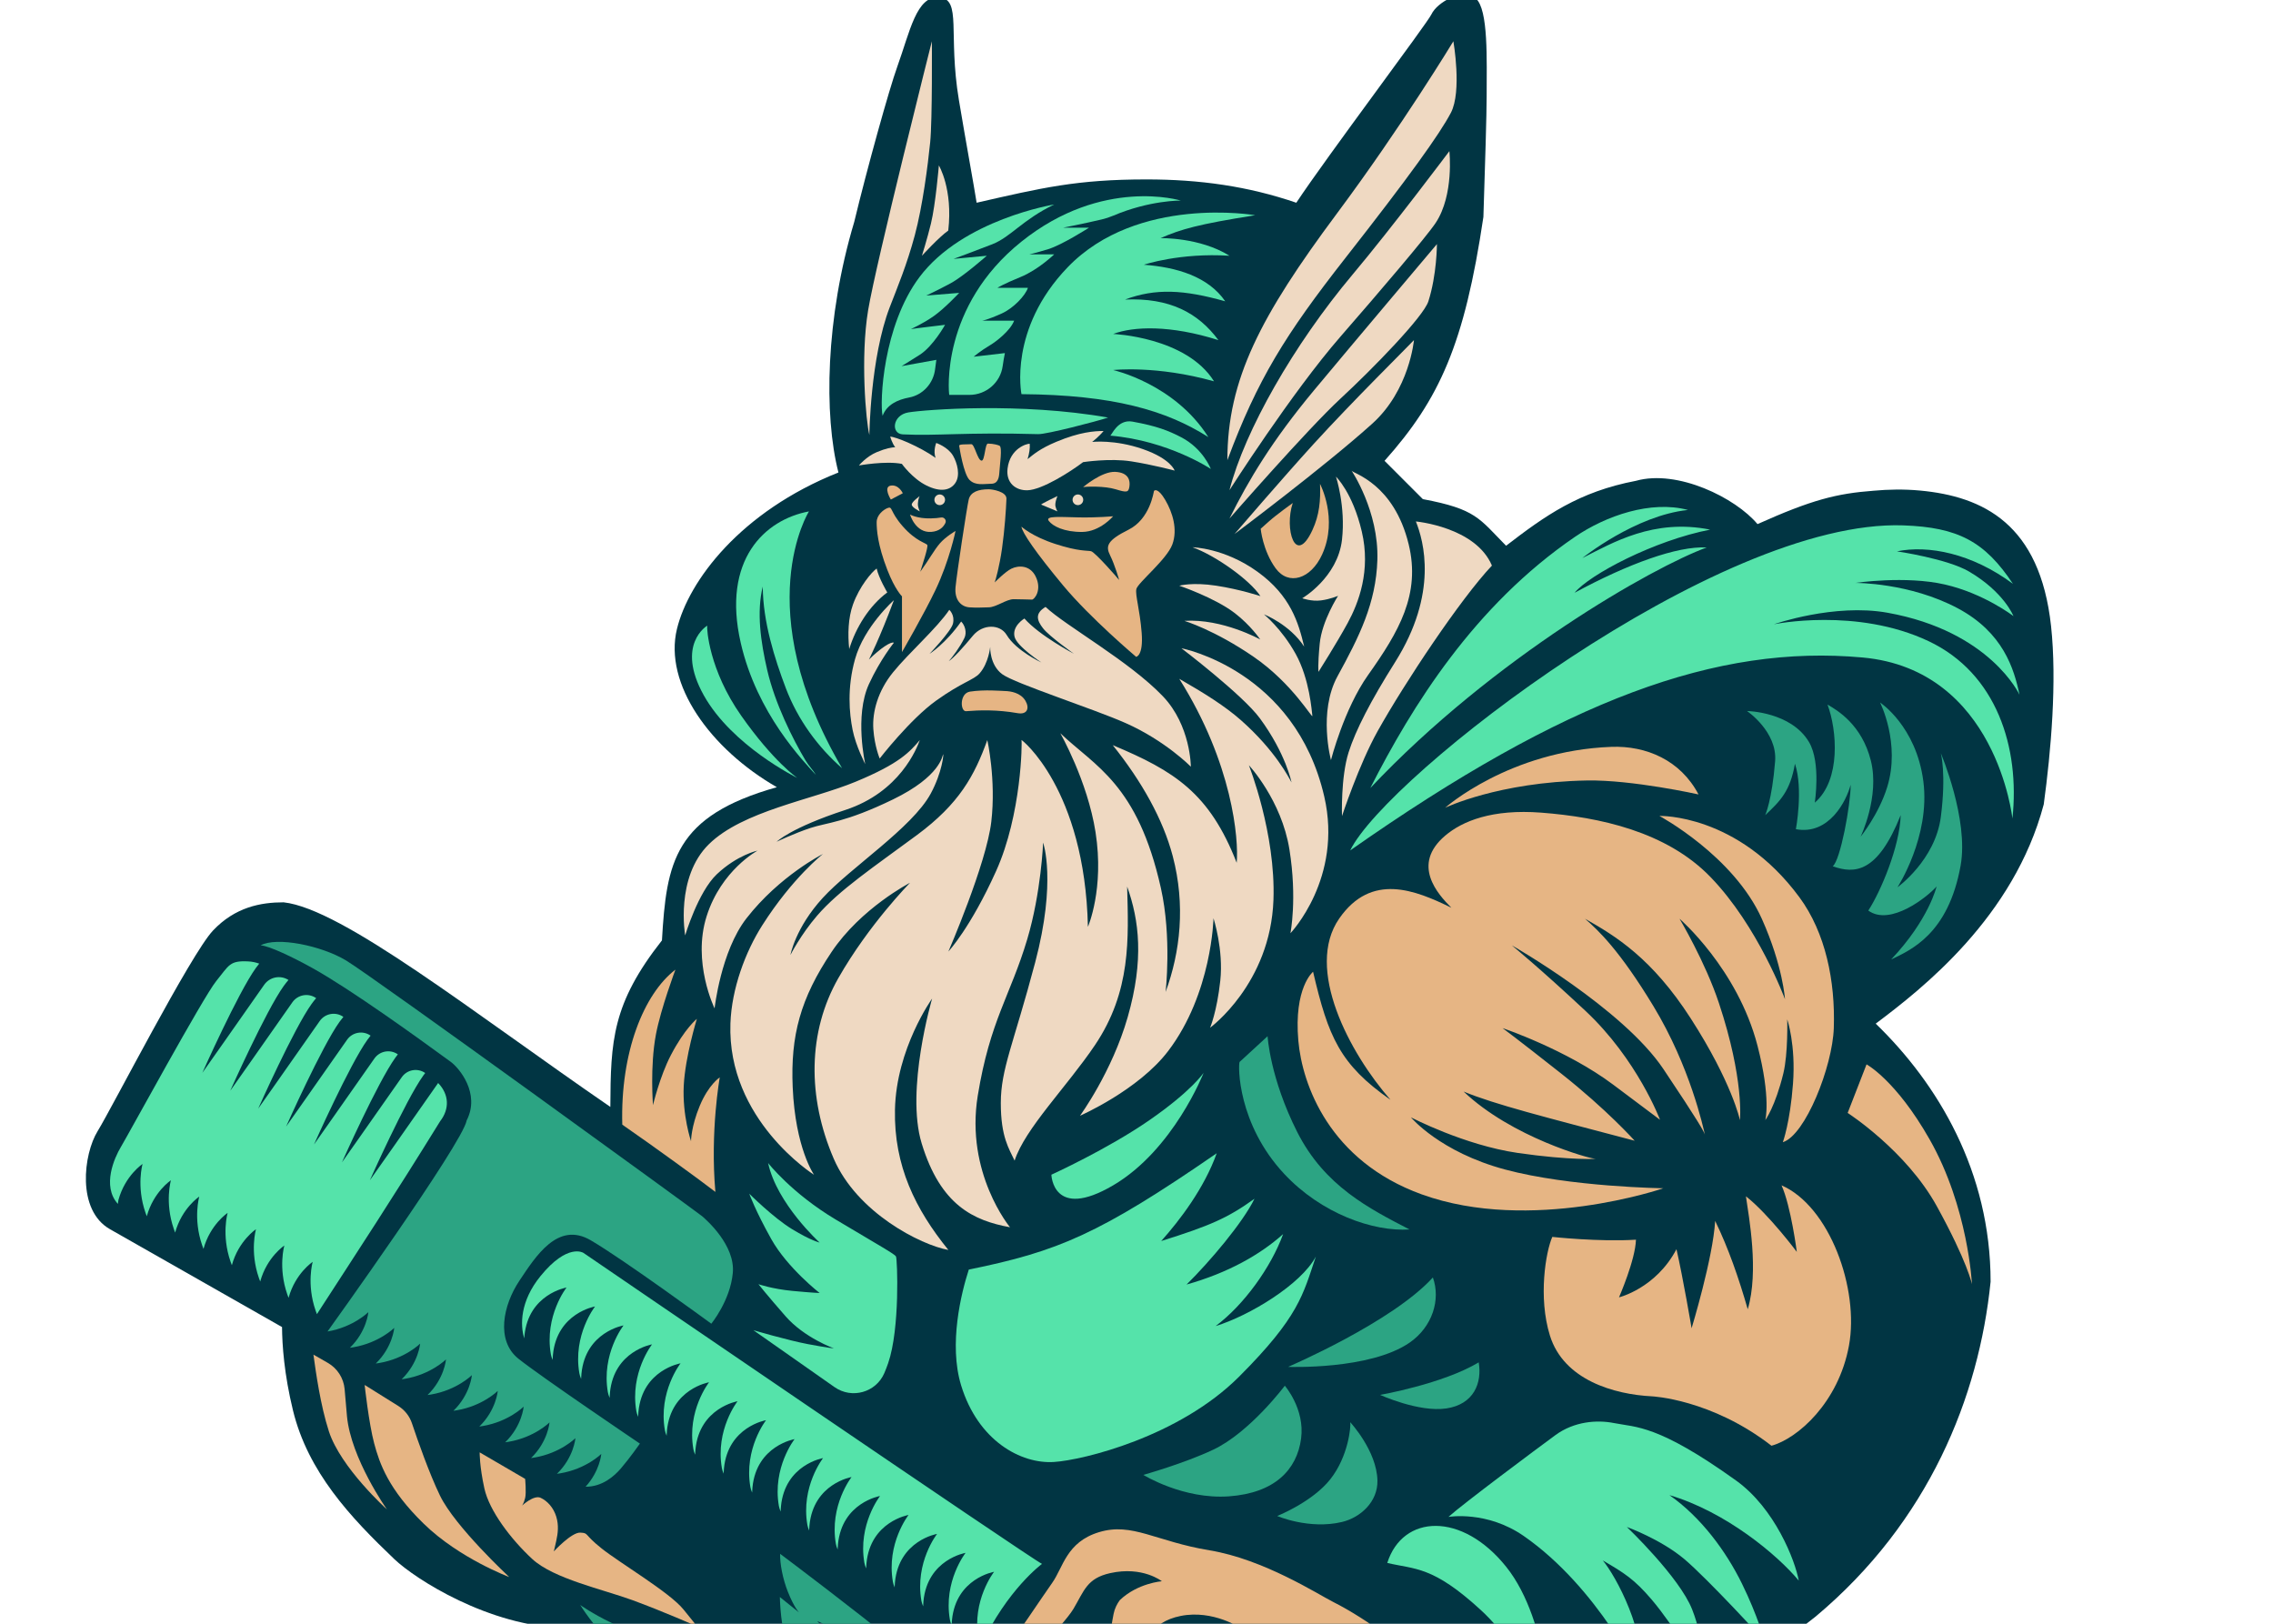 <svg width="420" height="300" viewBox="0 0 420 300" fill="none" xmlns="http://www.w3.org/2000/svg">
<path d="M378.989 115.664C380.099 125.891 378.985 138.763 377.639 148.613C372.126 169.438 355.205 182.667 346.591 189.128C358.094 200.26 367.819 216.509 367.819 236.814C365.665 258.041 356.435 281.115 335.515 298.651C314.542 315.161 299.493 325.759 275.831 337.415C276.446 346.337 270.601 352.61 265.371 355.567C258.295 359.566 248.758 360.181 240.451 354.028C214.301 360.181 147.541 348.798 143.849 327.263C143.51 325.283 142.672 315.741 142.619 308.188C130.928 320.802 113.392 314.649 104.47 300.805C90.318 300.497 76.701 291.723 72.853 288.053C64.766 280.343 56.912 271.978 54.135 260.578C52.504 253.879 52.138 248.49 52.113 245.184L20.328 227.11C14.131 223.603 15.417 213.226 18.048 208.973C20.678 204.721 35.272 176.231 39.365 171.915C43.456 167.6 48.158 166.712 52.4 166.712C63.253 167.87 87.6 187.211 112.777 204.51C112.838 192.269 113.115 185.439 122.314 173.745C123.151 159.279 124.563 150.794 143.542 145.441C131.236 138.365 122.621 126.367 125.083 116.215C127.229 107.36 136.761 94.536 154.925 87.296C152.218 76.742 152.52 58.783 157.837 41.022C160.209 31.183 164.293 16.473 165.802 12.305C168.13 5.875 169.33 -0.858 173.552 -0.488C177.776 -0.119 175.135 6.188 177.181 18.464C178.403 25.794 179.961 34.273 180.46 37.456C192.513 34.705 198.952 33.149 211.84 33.149C221.685 33.149 230.607 34.402 239.528 37.456C245.271 28.795 263.718 4.328 264.508 2.629C265.527 0.437 270.338 -2.329 272.697 -0.284C275.056 1.762 274.701 11.105 274.701 17.828C274.701 20.951 274.411 30.617 274.1 40.075C270.601 63.606 265.986 73.759 255.834 85.142L262.91 92.218C272.755 94.064 273.309 95.783 278.292 100.832C285.539 95.259 291.723 90.85 302.289 88.834C309.98 86.68 320.691 91.979 324.747 96.833C334.775 92.345 339.318 91.185 346.222 90.664C348.893 90.419 351.793 90.356 354.769 90.633C366.462 91.722 376.943 96.812 378.989 115.664Z" fill="#013543"/>
<path d="M60.566 251.797C59.649 251.273 58.764 250.765 57.915 250.277C58.366 253.538 59.205 259.619 60.767 264.446C62.948 271.184 71.494 278.875 71.494 278.875C71.494 278.875 64.841 269.481 64.112 261.643C63.917 259.557 63.792 257.938 63.678 256.648C63.497 254.619 62.333 252.81 60.566 251.797Z" fill="#E6B584"/>
<path d="M218.848 114.709C218.848 114.709 224.401 116.371 231.653 121.357C238.906 126.343 242.608 133.03 242.495 132.237C242.381 131.443 242.003 125.469 239.397 120.791C236.791 116.113 233.542 113.5 233.542 113.5C233.542 113.5 238.302 115.351 240.984 119.469C239.927 115.052 238.489 110.061 232.369 105.642C226.251 101.222 220.354 101.11 220.354 101.11C224.546 102.621 230.878 107.083 232.9 110.139C232.9 110.139 229.16 108.892 224.741 108.212C220.321 107.532 217.904 108.212 217.904 108.212C217.904 108.212 224.439 110.42 228.178 113.291C231.102 115.536 232.862 118.147 232.862 118.147C232.862 118.147 225.874 114.256 218.848 114.709Z" fill="#EFD9C2"/>
<path d="M169.969 136.729C168.099 138.908 166.27 141.053 158.118 144.425C149.965 147.796 137.265 149.819 130.994 155.967C124.723 162.115 126.604 172.825 126.604 172.825C126.604 172.825 128.984 164.797 132.457 161.521C136.255 157.938 139.983 157.157 139.983 157.157C139.983 157.157 133.294 160.727 130.576 169.255C127.858 177.783 132.039 186.311 132.039 186.311C132.039 186.311 133.202 175.749 137.921 169.683C144.068 161.782 152.064 157.777 152.064 157.777C152.064 157.777 146.452 162.163 140.863 170.937C137.719 175.872 135.192 182.663 134.966 189.088C134.339 206.937 150.417 217.052 150.417 217.052C150.417 217.052 146.964 212.179 146.473 200.893C146.056 191.316 147.901 184.472 153.65 175.893C159.09 167.776 168.155 163.099 168.155 163.099C168.155 163.099 160.541 170.815 154.897 180.731C149.253 190.647 149.158 202.708 154.047 214.06C158.353 224.059 170.139 230.026 175.238 230.94C169.175 223.468 165.16 215.417 165.369 205.039C165.595 193.75 172.235 184.494 172.235 184.494C172.235 184.494 167.279 201.345 170.309 211.265C173.803 222.705 179.896 225.51 186.627 226.747C186.627 226.747 178.337 216.758 180.667 202.445C182.933 188.522 186.694 183.984 189.811 173.537C192.385 164.911 192.746 155.68 192.746 155.68C192.746 155.68 195.264 162.755 191.273 177.828C187.282 192.901 184.927 197.485 184.927 203.797C184.927 210.11 186.457 212.232 187.477 214.436C189.391 208.516 197.169 200.736 202.314 193.108C209.042 183.132 208.524 173.387 208.271 163.798C210.5 170.051 211.409 177.33 208.373 187.923C205.46 198.083 199.559 206.144 199.559 206.144C199.559 206.144 210.352 201.428 215.864 194.17C223.948 183.526 224.226 169.652 224.226 169.652C224.226 169.652 226.108 175.447 225.481 181.198C224.853 186.95 223.599 189.881 223.599 189.881C223.599 189.881 234.744 181.761 235.305 166.28C235.752 153.96 230.766 141.381 230.766 141.381C230.766 141.381 236.796 147.822 238.259 156.945C239.722 166.068 238.441 172.428 238.441 172.428C238.441 172.428 248.176 162.244 244.692 147.157C239.292 123.779 218.3 119.771 218.3 119.771C218.3 119.771 229.621 128.385 232.806 132.726C237.618 139.284 238.642 144.553 238.642 144.553C238.235 143.831 235.702 138.706 229.279 133.044C226.351 130.463 222.615 128.119 217.904 125.416C227.763 141.058 228.908 155.072 228.512 159.408C223.495 146.542 217.047 142.456 205.608 137.672C210.999 144.399 214.899 151.374 216.692 158.161C219.081 167.21 218.087 175.924 215.377 183.27C215.377 183.27 216.552 173.217 214.504 164.066C210.198 144.822 202.324 141.576 195.919 135.468C195.919 135.468 200.943 144.253 202.431 153.755C204.077 164.257 201.023 171.239 201.023 171.239C200.452 145.682 188.604 136.464 188.744 136.729C188.883 136.993 188.79 150.437 184.051 160.949C179.313 171.46 175.241 175.8 175.241 175.8C175.241 175.8 182.265 159.611 183.171 151.81C184.077 144.009 182.434 136.729 182.434 136.729C180.054 143.316 177.262 148.497 169.388 154.315C161.514 160.132 155.067 164.443 150.987 169.173C147.951 172.695 146.058 176.43 146.058 176.43C146.058 176.43 146.951 171.437 152.037 165.884C157.124 160.331 168.552 152.939 171.966 146.646C174.12 142.676 174.405 139.176 174.265 139.374C174.126 139.572 173.847 143.407 164.998 147.704C156.149 152.001 152.766 151.978 149.77 152.97C146.773 153.961 143.508 155.519 143.508 155.519C143.508 155.519 146.078 152.957 156.181 149.652C166.285 146.346 169.411 138.249 169.969 136.729Z" fill="#EFD9C2"/>
<path d="M163.945 93.89C163.248 94.18 161.986 95.132 161.986 96.492C161.986 97.852 162.154 100.632 163.951 105.266C165.39 108.973 166.665 110.176 166.665 110.176V120.483C166.665 120.483 170.769 113.393 172.86 108.999C175.446 103.566 176.561 98.101 176.561 98.101C176.561 98.101 174.747 99.146 173.67 100.393C172.594 101.639 171.674 103.392 170.045 105.637C170.49 104.217 171.519 101.105 171.349 100.708C171.179 100.311 169.309 100.085 166.816 97.251C164.323 94.418 165.007 93.447 163.945 93.89Z" fill="#E6B584"/>
<path d="M182.681 90.396C180.811 90.396 179.337 90.879 178.997 92.295C178.657 93.712 176.789 106.034 176.562 108.471C176.336 110.907 177.639 112.097 179.112 112.21C180.585 112.324 181.697 112.21 182.661 112.21C184.058 112.21 185.946 110.706 187.307 110.706C188.744 110.706 189.954 110.781 190.695 110.781C191.108 110.781 192.622 109.021 191.349 106.475C190.329 104.435 188.251 104.397 186.874 105.071C185.739 105.627 183.794 107.608 183.794 107.608C183.964 107.187 184.686 104.64 185.154 101.328C185.641 97.879 185.893 94.123 185.968 92.153C186.018 90.845 183.419 90.396 182.681 90.396Z" fill="#E6B584"/>
<path d="M188.744 97.308C188.858 98.385 191.407 102.114 196.45 108.177C201.493 114.24 209.934 121.357 209.934 121.357C209.934 121.357 211.294 121.206 210.954 116.9C210.614 112.594 209.744 109.976 209.971 108.843C210.198 107.71 215.602 103.371 216.621 100.595C217.642 97.818 216.678 94.702 215.318 92.379C213.958 90.056 213.279 90.566 213.222 90.736C213.165 90.906 212.503 95.879 208.536 97.862C204.57 99.845 204.263 100.883 205.113 102.583C205.963 104.283 206.876 107.329 206.763 107.135C206.649 106.941 202.343 102.011 201.606 101.841C200.87 101.672 199.376 101.923 195.013 100.506C190.65 99.09 188.744 97.308 188.744 97.308Z" fill="#E6B584"/>
<path d="M177.236 82.36C177.258 82.538 178.035 87.62 179.168 88.696C180.301 89.773 181.793 89.39 183.18 89.376C184.432 89.363 184.607 88.186 184.664 87.223C184.749 85.777 185.225 82.7 184.705 82.36C184.534 82.248 183.604 81.966 182.553 81.957C181.986 81.951 181.989 85.143 181.376 85.108C180.621 85.064 180.078 82.027 179.471 82.07C178.605 82.13 177.195 82.017 177.236 82.36Z" fill="#E6B584"/>
<path d="M176.108 84.208C176.899 85.582 177.473 87.821 176.536 89.219C175.598 90.617 173.783 90.987 171.177 89.694C168.57 88.402 166.644 85.705 166.644 85.705C163.66 85.108 158.708 85.999 158.708 85.999C158.708 85.999 160.077 84.345 161.987 83.546C163.779 82.796 164.661 82.692 165.416 82.616C164.887 82.012 164.488 80.675 164.488 80.675C165.434 80.672 169.855 82.451 172.893 84.602C172.372 83.357 172.992 81.839 172.992 81.839C172.992 81.839 175.169 82.578 176.108 84.208Z" fill="#EFD9C2"/>
<path d="M190.269 81.986C189.725 81.957 186.631 82.835 186.174 86.568C185.846 89.246 187.705 90.637 189.838 90.582C192.53 90.513 197.771 87.177 200.133 85.385C200.133 85.385 205.063 84.616 209.029 85.24C212.995 85.863 217.047 86.945 217.047 86.945C217.047 86.945 216.381 84.786 211.168 82.973C205.956 81.16 201.811 81.652 201.811 81.652C201.811 81.652 203.059 80.675 203.916 79.632C202.266 79.632 199.547 79.798 195.202 81.619C192.149 82.898 191.009 83.923 189.872 84.831C190.198 83.768 190.346 82.748 190.269 81.986Z" fill="#EFD9C2"/>
<path d="M200.133 89.999C200.813 89.885 204.099 89.772 206.139 90.395C208.179 91.019 208.519 91.011 208.688 89.91C208.859 88.809 208.575 87.309 206.082 87.181C203.589 87.053 200.133 89.999 200.133 89.999Z" fill="#E6B584"/>
<path d="M164.606 92.295L166.816 91.132C166.816 91.132 166.08 89.489 164.606 89.716C163.133 89.942 164.606 92.295 164.606 92.295Z" fill="#E6B584"/>
<path d="M168.155 95.067C168.155 95.067 169.479 95.835 171.972 95.778C172.808 95.76 173.427 95.693 173.881 95.613C174.466 95.509 174.943 96.1 174.683 96.633C174.321 97.374 173.584 98.156 172.085 98.272C169.139 98.498 168.155 95.067 168.155 95.067Z" fill="#E6B584"/>
<path d="M193.786 96.232C194.521 97.22 196.635 98.308 199.961 98.281C203.265 98.254 205.685 95.382 205.685 95.382C205.685 95.382 202.87 95.652 199.47 95.596C196.07 95.539 193.052 95.244 193.786 96.232Z" fill="#E6B584"/>
<path d="M175.408 112.672C173.141 116.051 167.966 120.579 165.003 124.231C162.224 127.654 161.149 131.546 161.376 134.733C161.603 137.92 162.547 140.138 162.547 140.138C162.547 140.138 168.155 132.901 172.971 129.452C177.787 126.004 179.932 125.635 181.012 124.406C182.689 122.497 182.964 119.529 182.964 119.529C182.964 119.529 182.84 122.861 185.22 124.585C187.6 126.31 201.971 130.927 207.971 133.585C215.335 136.846 220.042 141.652 220.042 141.652C220.042 141.652 220.042 134.059 214.876 128.643C208.687 122.155 196.825 115.58 193.199 112.132C191.216 113.308 191.556 114.588 192.746 116.103C193.936 117.618 198.435 120.785 198.435 120.785C198.435 120.785 192.094 117.461 189.29 114.274C189.29 114.274 186.96 115.646 187.473 117.671C187.924 119.449 192.434 122.399 192.434 122.399C192.434 122.399 187.776 120.26 186.003 117.305C184.793 115.287 181.593 115.241 179.761 117.461C177.928 119.683 176.182 121.6 175.315 122.151C175.946 121.456 177.362 119.594 178.203 117.871C178.689 116.875 178.316 115.528 177.599 114.832C174.728 118.924 171.753 120.805 171.753 120.805C171.753 120.805 175.748 116.643 176.088 115.215C176.472 113.599 175.408 112.672 175.408 112.672Z" fill="#EFD9C2"/>
<path d="M185.748 127.675C184.877 127.65 181.934 127.375 179.246 127.78C177.253 128.081 177.429 131.487 178.509 131.399C180.977 131.197 184.236 131.095 188.037 131.763C189.838 132.08 190.271 130.818 189.475 129.47C188.582 127.958 186.694 127.703 185.748 127.675Z" fill="#E6B584"/>
<path d="M268.552 7.622C268.552 7.622 259.103 23.236 247.035 39.444C232.879 58.458 226.791 70.121 226.791 85.027C232.35 70.121 237.468 61.862 248.611 47.65C260.371 32.651 266.005 24.799 268.088 20.841C270.171 16.883 268.552 7.622 268.552 7.622Z" fill="#EFD9C2"/>
<path d="M267.812 27.924C267.812 27.924 257.289 41.962 249.911 50.746C239.066 63.658 229.997 79.578 227.179 90.565C227.179 90.565 238.693 72.518 247.678 62.204C254.984 53.819 263.585 43.734 265.286 41.171C268.713 36.004 267.812 27.924 267.812 27.924Z" fill="#EFD9C2"/>
<path d="M265.512 45.099C265.512 45.099 249.366 64.215 242.772 72.145C235.021 81.468 230.702 88.703 227.179 95.807C227.179 95.807 241.597 79.288 247.678 73.662C253.759 68.038 263.028 58.493 263.928 55.687C265.512 50.747 265.512 45.099 265.512 45.099Z" fill="#EFD9C2"/>
<path d="M261.267 62.841C260 64.194 249.948 74.11 242.696 82.067C237.124 88.179 228.115 98.663 228.115 98.663C228.115 98.663 244.742 86.224 253.575 78.265C260.45 72.07 261.267 62.841 261.267 62.841Z" fill="#EFD9C2"/>
<path d="M160.639 80.373C160.014 77.873 158.954 66.055 160.412 57.305C161.871 48.555 172.188 7.622 172.188 7.622C172.188 7.622 172.293 22.138 171.876 26.304C171.459 30.471 170.483 38.089 169.025 43.505C167.566 48.922 165.891 52.902 164.416 56.726C160.8 66.105 160.639 80.373 160.639 80.373Z" fill="#EFD9C2"/>
<path d="M173.481 30.565C173.481 30.565 172.875 37.781 172.016 41.314C171.354 44.04 170.35 47.252 170.35 47.252C170.35 47.252 173.506 43.794 175.219 42.599C176.101 34.906 173.481 30.565 173.481 30.565Z" fill="#EFD9C2"/>
<path d="M209.254 77.897C206.48 77.395 205.387 80.507 205.137 80.486C215.865 81.393 223.732 86.643 223.732 86.643C223.732 86.643 222.326 82.913 218.293 80.805C215.914 79.561 213.712 78.704 209.254 77.897Z" fill="#55E3AA"/>
<path d="M204.751 77.148C188.599 74.3 170.975 75.685 167.865 76.193C164.879 76.681 164.587 80.143 166.816 80.254C173.128 80.567 178.317 79.833 191.848 80.211C193.388 80.254 202.676 77.844 204.751 77.148Z" fill="#55E3AA"/>
<path d="M249.747 86.97C250.127 87.511 257.568 89.401 260.287 100.544C262.545 109.796 258.474 116.705 252.788 124.723C248.329 131.01 245.933 140.433 245.933 140.433C245.933 140.433 243.526 131.534 247.153 124.927C251.181 117.587 254.257 111.421 254.508 103.452C254.791 94.444 249.747 86.97 249.747 86.97Z" fill="#EFD9C2"/>
<path d="M246.858 88.067C246.858 88.067 248.671 93.537 247.971 99.713C247.177 106.709 240.626 110.535 240.626 110.535C240.626 110.535 242.325 111.158 244.082 110.932C245.838 110.705 247.245 110.082 247.245 110.082C247.245 110.082 244.252 114.728 243.855 118.921C243.458 123.114 243.628 124.133 243.628 124.133C243.628 124.133 246.972 118.864 249.011 115.125C251.051 111.385 253.328 105.421 251.628 98.199C249.929 90.976 246.858 88.067 246.858 88.067Z" fill="#EFD9C2"/>
<path d="M261.624 96.344C263.06 99.936 265.807 109.61 257.782 122.339C253.26 129.513 250.478 134.94 249.191 138.998C247.721 143.63 247.97 150.783 247.97 150.783C247.97 150.783 251.105 141.258 254.555 135.088C259.56 126.135 269.871 110.638 275.676 104.496C272.653 97.345 261.624 96.344 261.624 96.344Z" fill="#EFD9C2"/>
<path d="M313.849 146.779C310.515 140.433 304.166 137.745 297.726 137.988C278.878 138.699 267.027 149.245 267.027 149.245C267.027 149.245 276.842 144.498 293.222 144.202C301.601 144.051 313.849 146.779 313.849 146.779Z" fill="#E6B584"/>
<path d="M161.986 105.039C161.074 105.681 158.809 108.346 157.616 111.668C156.714 114.18 156.633 117.202 156.916 119.922C158.144 115.918 160.637 111.914 163.951 109.458C163.951 109.458 162.375 106.814 161.986 105.039Z" fill="#EFD9C2"/>
<path d="M165.171 110.894C165.171 110.894 159.694 115.729 157.994 121.773C156.493 127.109 156.937 131.821 157.541 134.843C158.145 137.864 159.883 141.189 159.883 141.189C159.883 141.189 157.843 132.301 160.566 126.382C162.648 121.856 165.171 118.751 165.171 118.751C164.676 118.463 162.678 119.771 160.557 121.86C160.557 121.86 162.527 117.995 165.171 110.894Z" fill="#EFD9C2"/>
<path d="M243.911 89.401C244.025 92.46 243.815 95.123 242.497 97.956C239.339 104.748 237.282 97.673 238.874 92.933C238.874 92.933 235.894 95.06 234.421 96.376L232.948 97.692C232.948 97.692 233.315 101.696 235.695 104.982C238.075 108.268 242.226 107.018 244.312 102.419C247.311 95.806 243.911 89.401 243.911 89.401Z" fill="#E6B584"/>
<path d="M229.044 196.209C228.767 196.866 228.66 207.64 237.293 216.885C244.17 224.249 253.775 227.602 260.44 227.152C252.964 223.279 244.74 219.121 239.698 209.148C234.655 199.176 234.222 191.449 234.222 191.449L229.044 196.209Z" fill="#2CA483"/>
<path d="M249.493 262.767C249.643 263.522 249.157 269.065 245.819 273.296C242.481 277.526 236 280.094 236 280.094C236 280.094 241.906 282.636 247.95 281.204C251.373 280.394 254.598 277.477 254.52 273.557C254.411 268.047 249.493 262.767 249.493 262.767Z" fill="#2CA483"/>
<path d="M255.013 257.719C255.013 257.719 262.173 260.979 267.253 260.221C272.333 259.464 273.875 255.52 273.235 251.708C266.587 255.696 255.013 257.719 255.013 257.719Z" fill="#2CA483"/>
<path d="M237.405 256.022C237.405 256.022 230.975 264.621 224.194 267.834C218.82 270.38 211.265 272.498 211.265 272.498C211.265 272.498 218.612 277.065 227.074 276.462C235.535 275.859 239.654 271.55 240.416 265.768C241.137 260.304 237.405 256.022 237.405 256.022Z" fill="#2CA483"/>
<path d="M238.017 252.541C238.017 252.541 253.183 253.131 260.504 248.034C264.682 245.124 266.236 240.108 264.762 236.025C257.256 244.293 238.017 252.541 238.017 252.541Z" fill="#2CA483"/>
<path d="M307.353 219.542C307.353 219.542 290.161 219.316 278.092 216.074C266.024 212.832 260.71 206.437 260.71 206.437C260.71 206.437 270.527 211.571 280.434 213.012C290.341 214.453 295.445 214.093 294.784 214.093C293.749 214.093 279.364 210.142 270.448 201.677C276.271 204.074 285.189 206.312 302.05 210.76C302.05 210.76 296.9 204.996 288.45 198.331C280 191.666 277.642 189.955 277.642 189.955C277.642 189.955 289.441 193.92 298.087 200.404L306.733 206.888C306.733 206.888 302.562 195.743 292.925 186.736C284.452 178.818 279.353 174.663 279.353 174.663C279.353 174.663 299.878 186.344 307.363 197.521C313.863 207.225 314.874 209.086 315.031 209.648C314.724 208.344 312.321 197.122 305.51 185.885C299.282 175.608 295.327 171.861 292.863 169.741C298.537 172.933 305.255 177.044 312.407 188.154C320.061 200.042 321.504 206.957 321.504 206.957C321.504 206.957 322.312 199.459 317.631 185.362C315.059 177.616 310.335 169.741 310.335 169.741C310.335 169.741 321.054 178.968 324.746 193.198C327.284 202.977 326.187 206.957 326.187 206.957C326.187 206.957 328.024 204.463 329.52 198.331C330.42 194.638 330.24 188.334 330.24 188.334C330.24 188.334 331.846 193.008 331.306 200.213C330.765 207.418 329.429 211.03 329.429 211.03C333.573 209.769 338.605 197.069 338.845 189.954C339.137 181.288 337.33 172.332 332.485 165.769C321.059 150.288 306.623 150.752 306.623 150.752C306.623 150.752 320.342 158.114 325.561 169.785C329.448 178.479 329.824 184.611 329.824 184.611C329.824 184.611 324.877 171.161 316.074 162.051C307.93 153.623 295.533 150.971 284.782 150.143C275.724 149.446 270.214 151.692 267.026 154.404C260.731 159.756 265.669 165.204 268.182 167.712C261.54 164.46 253.404 161.134 247.457 169.709C241.042 178.956 249.362 194.549 256.927 203.195C247.561 196.651 245.446 191.577 242.627 179.539C242.627 179.539 239.037 182.455 239.905 192.297C240.619 200.39 245.628 214.489 262.692 220.667C282.839 227.963 307.353 219.542 307.353 219.542Z" fill="#E6B584"/>
<path d="M243.14 232.159C240.418 237.305 230.831 243.11 224.617 245.002C229.818 241.139 234.861 234.146 237.093 228.009C232.884 231.782 226.936 235.168 219.25 237.329C223.537 233.114 229.664 225.871 231.799 221.478C226.816 225.068 223.526 226.476 214.567 229.292C218.016 225.437 222.53 219.503 224.822 213.072C203.039 228.083 195.473 231.206 179.013 234.566C177.6 238.921 175.276 248.348 177.589 255.943C180.711 266.193 188.638 270.507 194.753 270.113C200.129 269.766 217.841 265.465 228.947 254.359C240.052 243.254 240.756 239.198 243.14 232.159Z" fill="#55E3AA"/>
<path d="M205.688 61.703C209.453 60.292 216.22 60.014 225.136 62.841C221.353 57.74 216.073 54.985 207.877 55.345C213.518 53.237 218.741 53.507 226.397 55.669C223.245 51.075 217.391 49.364 211.356 48.914C211.356 48.914 217.994 46.664 227.181 47.252C221.687 43.819 214.436 43.997 214.436 43.997C218.256 42.341 221.353 41.439 231.931 39.766C231.931 39.766 210.189 36 197.303 49.358C186.279 60.786 188.747 72.823 188.747 72.823C205.688 72.958 215.459 75.799 223.27 80.752C217.032 70.89 205.688 68.368 205.688 68.368C205.688 68.368 213.698 67.467 224.325 70.453C219.192 62.244 205.688 61.703 205.688 61.703Z" fill="#55E3AA"/>
<path d="M192.378 93.226C192.378 93.091 195.396 91.65 195.396 91.65C195.396 91.65 194.855 92.911 195.035 93.586C195.216 94.261 195.407 94.487 195.407 94.487L192.378 93.226Z" fill="#EFD9C2"/>
<path d="M168.472 93.226C168.472 92.686 169.962 91.65 169.962 91.65C169.768 91.83 169.497 92.911 169.652 93.586C169.807 94.261 169.971 94.487 169.971 94.487C169.971 94.487 168.472 93.766 168.472 93.226Z" fill="#EFD9C2"/>
<path d="M356.357 118.458C343.036 112.167 327.778 115.34 327.778 115.34C327.778 115.34 338.911 111.431 348.785 113.211C367.775 116.633 373.155 128.354 373.155 128.354C372.152 123.527 370.123 116.857 361.774 112.397C352.851 107.63 342.837 107.698 342.837 107.698C342.837 107.698 352.098 106.323 359.37 107.991C366.64 109.659 372.046 113.836 372.046 113.836C372.046 113.836 370.322 109.408 363.842 105.6C359.802 103.226 350.513 101.867 350.513 101.867C356.306 100.671 364.358 102.235 371.945 107.865C366.744 100.027 361.785 97.424 351.701 97.067C317.356 95.85 256.185 143.356 249.483 157.124C289.33 129.173 317.254 119.023 344.186 121.48C368.918 123.737 371.851 151.241 371.851 151.241C373.264 138.105 368.927 124.393 356.357 118.458Z" fill="#55E3AA"/>
<path d="M315.351 101.153C309.943 100.845 300.763 104.203 290.945 109.519C293.735 106.149 305.64 99.869 315.996 97.853C305.565 95.763 298.01 100.259 292.375 103.11C292.375 103.11 302.197 95.216 311.898 94.221C305.066 92.392 296.729 95.286 291.025 99.182C272.405 111.898 260.899 130.462 253.197 145.604C275.988 121.438 305.496 104.745 315.351 101.153Z" fill="#55E3AA"/>
<path d="M174.625 92.341C174.625 92.885 174.184 93.326 173.64 93.326C173.096 93.326 172.656 92.885 172.656 92.341C172.656 91.797 173.096 91.356 173.64 91.356C174.184 91.356 174.625 91.797 174.625 92.341Z" fill="#EFD9C2"/>
<path d="M200.155 92.341C200.155 92.885 199.714 93.326 199.17 93.326C198.626 93.326 198.186 92.885 198.186 92.341C198.186 91.797 198.626 91.356 199.17 91.356C199.714 91.356 200.155 91.797 200.155 92.341Z" fill="#EFD9C2"/>
<path d="M358.622 139.164C358.622 139.164 359.649 142.924 358.625 150.918C357.6 158.911 350.613 163.931 350.613 163.931C350.613 163.931 356.711 154.584 355.394 144.37C354.077 134.156 347.393 129.793 347.393 129.793C347.393 129.793 351.215 137.337 348.711 145.428C347.148 150.477 343.791 154.605 343.791 154.605C343.791 154.605 347.362 147.204 345.695 140.543C344.027 133.881 339.487 131.22 337.685 130.181C339.43 134.84 340.215 144.105 335.329 148.296C335.329 148.296 336.497 140.919 334.282 137.134C330.982 131.493 322.806 131.365 322.806 131.365C322.806 131.365 328.438 135.178 328.002 140.649C327.425 147.879 326.172 150.609 326.172 150.609C328.961 147.987 330.793 146.17 331.665 141.105C333.236 145.781 331.84 153.199 331.84 153.199C337.946 154.34 341.172 148.008 341.959 144.987C341.975 148.638 340.055 159.025 338.645 160.05C342.685 161.487 346.932 161.337 351.207 150.598C351.033 156.422 347.498 164.743 345.221 168.234C349.288 171.193 356.184 165.684 357.837 163.782C357.837 163.782 356.441 169.87 349.442 177.272C353.034 175.54 360.018 172.605 362.282 159.899C363.806 151.348 358.622 139.164 358.622 139.164Z" fill="#2CA483"/>
<path d="M256.337 288.768C261.52 289.987 264.733 289.3 273.649 297.493C282.535 305.658 286.678 319.048 286.678 319.048C286.678 319.048 286.519 299.762 278.332 289.507C270.145 279.252 259.178 279.78 256.337 288.768Z" fill="#55E3AA"/>
<path d="M141.929 214.878C141.929 214.878 146.264 220.453 154.423 225.321C162.583 230.188 165.302 231.692 165.557 232.135C165.812 232.577 166.323 245.466 164.113 251.853C163.883 252.517 163.646 253.127 163.406 253.687C161.866 257.277 157.4 258.525 154.203 256.281L139.209 245.763C139.209 245.763 145.499 247.621 149.239 248.329C152.979 249.037 154.083 249.125 154.083 249.125C154.083 249.125 148.644 247.178 145.159 243.196C141.674 239.214 140.144 237.267 140.144 237.267C140.144 237.267 142.694 238.152 146.434 238.506C150.174 238.86 151.448 238.895 151.448 238.895C151.448 238.895 145.499 234.258 142.524 228.949C139.549 223.639 138.445 220.542 138.445 220.542C138.445 220.542 142.864 224.966 146.349 227.09C149.834 229.214 151.448 229.573 151.448 229.573C151.448 229.573 143.544 222.4 141.929 214.878Z" fill="#55E3AA"/>
<path d="M124.803 179.148C118.948 183.651 114.615 194.418 114.985 207.788C120.84 211.841 129.396 218.056 132.188 220.217C131.197 208.959 132.999 199.052 132.999 199.052C132.999 199.052 130.943 200.383 129.314 204.276C127.685 208.169 127.685 210.85 127.685 210.85C127.685 210.85 126.063 206.087 126.341 200.583C126.611 195.229 128.766 188.244 128.766 188.244C128.766 188.244 126.554 189.985 123.981 194.909C121.909 198.872 120.66 204.186 120.66 204.186C120.66 204.186 120.081 197.061 121.2 191.126C122.101 186.353 124.803 179.148 124.803 179.148Z" fill="#E6B584"/>
<path d="M286.832 228.528C285.631 231.229 284.186 239.677 286.392 246.761C288.953 254.99 298.268 257.631 305.231 257.984C305.231 257.984 316.159 258.464 327.328 267.111C332.176 265.788 339.714 259.126 341.647 248.623C343.58 238.12 338.075 222.875 329.188 219.003C330.93 222.875 332.011 231.298 332.011 231.298C332.011 231.298 326.787 224.3 322.608 221.026C323.157 224.851 325.038 234.903 322.944 241.893C321.263 236.068 319.398 230.679 316.923 225.572C316.519 232.466 312.569 245.406 312.569 245.406C312.569 245.406 310.996 236.128 309.775 230.8C305.952 238.05 299.155 239.695 299.155 239.695C299.155 239.695 302.17 232.826 302.29 229.043C295.495 229.476 286.832 228.528 286.832 228.528Z" fill="#E6B584"/>
<path d="M341.407 205.627C341.407 205.627 352.215 212.564 357.889 222.875C363.563 233.187 364.374 237.267 364.374 237.267C364.374 237.267 363.712 223.105 356.538 210.49C350.324 199.562 344.896 196.651 344.896 196.651L341.407 205.627Z" fill="#E6B584"/>
<path d="M267.644 280.26C270.441 277.75 283.903 267.721 287.394 265.158C290.884 262.594 295.117 262.306 298.205 262.919C302.347 263.741 306.306 263.161 320.782 273.536C327.988 278.699 331.71 288.366 332.371 292.029C328.398 287.247 318.861 279.299 308.474 276.237C314.349 280.345 318.96 286.653 321.877 292.595C324.794 298.538 326.043 303.145 326.043 303.145C326.043 303.145 315.593 291.745 311.236 288.066C306.878 284.387 300.608 282.122 300.608 282.122C300.608 282.122 310.316 291.362 312.677 297.373C315.037 303.383 315.147 310.042 315.147 310.042C315.147 310.042 309.374 300.435 305.171 295.511C301.978 291.771 300.128 290.622 296.165 288.306C298.567 291.188 304.331 301.696 303.274 310.229C303.274 310.229 295.384 293.41 281.575 283.803C274.727 279.04 267.644 280.26 267.644 280.26Z" fill="#55E3AA"/>
<path d="M96.906 246.794C97.657 239.07 104.683 237.88 104.683 237.88C104.683 237.88 100.558 243.146 101.787 250.221C101.836 250.505 101.949 250.86 102.108 251.263C102.119 250.953 102.14 250.631 102.172 250.296C102.923 242.572 109.95 241.382 109.95 241.382C109.95 241.382 105.825 246.647 107.053 253.723C107.102 254.006 107.216 254.362 107.374 254.765C107.385 254.454 107.406 254.132 107.439 253.797C108.19 246.073 115.216 244.883 115.216 244.883C115.216 244.883 111.091 250.149 112.32 257.224C112.369 257.508 112.483 257.863 112.641 258.266C112.652 257.956 112.673 257.634 112.705 257.299C113.456 249.575 120.483 248.385 120.483 248.385C120.483 248.385 116.358 253.651 117.586 260.726C117.635 261.01 117.749 261.365 117.907 261.768C117.919 261.458 117.939 261.136 117.972 260.801C118.723 253.077 125.749 251.887 125.749 251.887C125.749 251.887 121.625 257.153 122.853 264.228C122.902 264.511 123.016 264.867 123.174 265.27C123.185 264.96 123.206 264.637 123.238 264.303C123.989 256.579 131.016 255.389 131.016 255.389C131.016 255.389 126.891 260.654 128.119 267.73C128.168 268.013 128.282 268.368 128.44 268.772C128.451 268.461 128.472 268.139 128.504 267.805C129.256 260.081 136.282 258.891 136.282 258.891C136.282 258.891 132.157 264.156 133.386 271.232C133.435 271.515 133.548 271.87 133.707 272.274C133.718 271.963 133.739 271.641 133.771 271.306C134.522 263.582 141.549 262.392 141.549 262.392C141.549 262.392 137.424 267.658 138.652 274.733C138.702 275.017 138.815 275.372 138.973 275.775C138.984 275.465 139.005 275.143 139.038 274.808C139.789 267.084 146.815 265.894 146.815 265.894C146.815 265.894 142.691 271.16 143.919 278.235C143.968 278.519 144.082 278.874 144.24 279.277C144.251 278.967 144.272 278.645 144.304 278.31C145.055 270.586 152.082 269.396 152.082 269.396C152.082 269.396 147.957 274.662 149.185 281.737C149.234 282.021 149.348 282.376 149.507 282.779C149.518 282.469 149.538 282.146 149.571 281.811C150.322 274.088 157.348 272.898 157.348 272.898C157.348 272.898 153.223 278.163 154.452 285.239C154.501 285.522 154.614 285.878 154.773 286.281C154.784 285.97 154.805 285.648 154.838 285.313C155.588 277.589 162.615 276.399 162.615 276.399C162.615 276.399 158.49 281.665 159.718 288.74C159.768 289.024 159.881 289.379 160.039 289.782C160.051 289.472 160.072 289.15 160.104 288.815C160.855 281.091 167.881 279.901 167.881 279.901C167.881 279.901 163.757 285.167 164.985 292.242C165.034 292.525 165.148 292.881 165.306 293.284C165.317 292.974 165.338 292.652 165.37 292.316C166.122 284.593 173.148 283.403 173.148 283.403C173.148 283.403 169.023 288.669 170.251 295.744C170.301 296.027 170.414 296.383 170.573 296.786C170.584 296.476 170.604 296.153 170.637 295.818C171.388 288.095 178.414 286.905 178.414 286.905C178.414 286.905 174.29 292.17 175.518 299.246C175.567 299.529 175.681 299.884 175.839 300.287C175.85 299.977 175.871 299.655 175.904 299.32C176.654 291.597 183.681 290.406 183.681 290.406C183.681 290.406 179.556 295.672 180.784 302.748C180.846 303.103 181.009 303.572 181.237 304.109C186.101 293.65 192.541 288.941 192.541 288.941C190.736 288.153 107.794 231.474 107.794 231.474C107.794 231.474 104.893 229.596 99.87 235.771C96.077 240.436 96.104 244.829 96.874 247.282C96.884 247.119 96.889 246.963 96.906 246.794Z" fill="#55E3AA"/>
<path d="M129.756 224.72C128.959 224.029 68.814 180.366 63.919 177.436C59.331 174.691 51.129 173.033 48.157 174.663C49.693 174.732 54.174 176.873 57.83 178.913C64.848 182.83 76.819 191.459 83.276 196.175C84.873 197.342 88.776 202.024 86.232 207.003C85.493 211.257 60.516 246.004 60.516 246.004C65.298 245.192 68.064 242.428 68.064 242.428C68.064 242.428 67.779 245.977 64.653 249.013C64.869 248.983 65.084 248.95 65.298 248.914C70.081 248.102 72.847 245.338 72.847 245.338C72.847 245.338 72.562 248.888 69.435 251.923C69.651 251.894 69.867 251.861 70.081 251.825C74.863 251.013 77.629 248.249 77.629 248.249C77.629 248.249 77.344 251.799 74.218 254.834C74.433 254.804 74.649 254.772 74.863 254.736C79.645 253.924 82.411 251.16 82.411 251.16C82.411 251.16 82.126 254.71 79 257.745C79.216 257.715 79.431 257.683 79.645 257.647C84.428 256.835 87.194 254.07 87.194 254.07C87.194 254.07 86.909 257.62 83.782 260.655C83.998 260.626 84.214 260.594 84.428 260.557C89.21 259.746 91.976 256.981 91.976 256.981C91.976 256.981 91.691 260.531 88.565 263.566C88.781 263.536 88.996 263.505 89.21 263.468C93.992 262.656 96.758 259.892 96.758 259.892C96.758 259.892 96.474 263.442 93.347 266.477C93.563 266.447 93.778 266.415 93.992 266.379C98.774 265.567 101.541 262.803 101.541 262.803C101.541 262.803 101.256 266.353 98.129 269.388C98.346 269.358 98.56 269.326 98.774 269.29C103.557 268.478 106.323 265.714 106.323 265.714C106.323 265.714 106.038 269.263 102.912 272.299C103.128 272.269 103.343 272.237 103.557 272.201C108.339 271.389 111.106 268.624 111.106 268.624C111.106 268.624 110.852 271.78 108.203 274.685C111.322 274.704 113.54 272.688 114.722 271.311C116.385 269.375 118.239 266.718 118.239 266.718C118.239 266.718 99.983 254.386 95.787 251.029C91.592 247.674 92.952 241.15 95.969 236.632C98.986 232.114 103.055 225.603 109.125 229.137C115.196 232.671 131.435 244.565 131.435 244.565C131.435 244.565 134.917 240.338 135.405 235.21C135.893 230.082 130.552 225.412 129.756 224.72Z" fill="#2CA483"/>
<path d="M148.866 140.536C146.451 136.501 143.19 129.958 141.77 123.819C140.554 118.562 139.779 113.093 140.943 108.367C140.967 114.882 143.143 121.703 145.202 127.142C147.418 132.995 151.15 138.05 155.592 141.932C138.252 112.288 149.479 94.487 149.479 94.487C141.32 96.005 133.357 103.415 136.87 118.769C139.875 131.898 148.451 140.624 150.768 143.181C150.313 142.384 149.454 141.518 148.866 140.536Z" fill="#55E3AA"/>
<path d="M130.678 115.599C130.573 116.13 130.992 123.737 136.957 132.228C142.922 140.72 147.318 143.727 147.318 143.727C147.318 143.727 135.246 137.809 130.026 128.433C124.806 119.057 130.678 115.599 130.678 115.599Z" fill="#55E3AA"/>
<path d="M162.684 331.188C171.228 332.86 176.925 333.148 183.664 332.191C183.664 332.191 172.364 327.982 168 324.722C163.636 321.46 157.463 316.18 155.849 312.793C167.62 320.138 172.462 316.751 172.462 316.751C172.462 316.751 166.861 314.229 160.35 308.563C155.11 304.004 151.008 299.516 151.008 299.516C151.008 299.516 161.853 304.481 165.982 304.02C157.61 297.199 146.293 288.691 144.152 287.086C144.102 288.887 144.614 291.666 145.59 294.119C146.723 296.965 147.636 297.913 147.636 297.913L144.102 295.067C144.102 295.067 144.177 301.363 145.869 305.072C147.459 308.556 150.424 311.195 150.424 311.195C150.424 311.195 146.396 309.528 145.038 306.987C144.849 310.321 145.137 315.091 146.899 317.98C148.153 320.034 150.022 322.268 150.752 323.516C148.346 322.41 146.172 319.726 146.172 319.726C146.748 327.294 150.123 333.03 155.334 335.918C160.901 339.003 168.956 342.986 177.114 345.346C191.852 349.61 198.185 348.064 198.185 348.064C185.942 345.123 176.449 342.113 162.684 331.188Z" fill="#2CA483"/>
<path d="M194.273 217.035C194.273 217.035 204.6 212.351 212.406 206.947C220.211 201.544 222.403 198.211 222.403 198.211C222.403 198.211 216.849 212.446 205.681 219.004C194.513 225.561 194.273 217.035 194.273 217.035Z" fill="#55E3AA"/>
<path d="M262.871 307.49C259.984 304.919 252.995 299.326 246.32 295.962C243.533 294.557 233.517 288.09 223.512 286.438C213.507 284.785 209.229 281.215 203.068 283.082C197.042 284.908 196.445 289.604 194.421 292.449C192.399 295.294 187.584 302.661 185.076 305.693C182.569 308.725 180.314 311.547 182.045 315.45C182.732 316.998 184.128 318.632 185.563 320.04C185.162 318.331 185.053 316.579 185.505 314.965C187.126 309.185 196.373 300.573 198.355 297.241C200.336 293.908 200.816 291.608 205.139 290.648C211.145 289.313 214.686 292.149 214.686 292.149C214.686 292.149 210.23 292.475 206.911 295.641C206.397 296.345 205.961 297.194 205.764 298.199C205.086 301.639 205.218 302.703 204.254 304.247C203.289 305.79 198.923 310.848 195.429 315.154C192.218 319.111 191.45 322.552 192.05 324.365C192.948 327.077 194.081 327.876 196.326 329.691C195.764 328.171 195.541 326.589 195.969 325.061C197.59 319.281 207.399 310.501 209.381 307.168C211.362 303.836 212.379 299.709 218.169 298.558C224.203 297.358 229.337 300.855 229.337 300.855C229.337 300.855 226.392 300.887 223.3 301.795C222.593 302.091 218.836 303.742 218.018 305.673C217.114 307.806 217.021 310.017 216.762 311.511C216.226 314.602 204.876 326.25 204.562 331.669C204.38 334.806 205.338 336.29 206.954 337.729C207.83 338.509 209.481 339.808 211.152 340.942C210.352 339.472 209.903 337.711 210.369 335.672C211.707 329.819 220.585 320.371 222.402 316.947C224.219 313.522 223.341 308.793 229.097 306.619C234.852 304.445 240.109 308.03 240.109 308.03C240.109 308.03 236.204 308.513 233.035 310.92C232.173 311.787 231.213 313.123 230.918 314.96C230.345 318.527 230.549 320.064 229.921 321.757C229.293 323.449 221.672 332.992 220.212 337.291C218.751 341.591 220.312 343.282 221.563 345.305C222.648 347.06 223.835 347.574 225.48 348.886C225.488 348.707 225.498 348.525 225.513 348.337C226.034 341.625 228.736 338.202 231.438 334.599C234.14 330.997 233.962 327.164 233.962 327.164C233.962 327.164 236.672 326.494 238.018 323.791C239.364 321.089 240.167 318.199 242.696 315.721C247.668 310.849 259.754 308.444 268.2 314.673C267.644 312.358 264.467 308.912 262.871 307.49Z" fill="#E6B584"/>
<path d="M68.341 218.067C68.341 218.067 74.929 203.281 78.22 198.71C78.335 198.55 78.451 198.397 78.567 198.247C78.558 198.241 78.549 198.235 78.541 198.229C77.132 197.271 75.216 197.621 74.24 199.018C69.36 206.001 63.182 214.759 63.182 214.759C63.182 214.759 69.77 199.973 73.061 195.401C73.212 195.192 73.364 194.994 73.517 194.801C73.508 194.795 73.499 194.789 73.49 194.783C72.081 193.819 70.159 194.168 69.18 195.568C64.286 202.573 58.023 211.45 58.023 211.45C58.023 211.45 64.611 196.665 67.902 192.093C68.092 191.828 68.284 191.58 68.477 191.343C68.468 191.337 68.459 191.33 68.45 191.324C67.039 190.353 65.109 190.703 64.128 192.107C59.218 199.135 52.865 208.142 52.865 208.142C52.865 208.142 59.452 193.356 62.743 188.785C62.976 188.46 63.212 188.16 63.448 187.878C63.439 187.871 63.429 187.865 63.42 187.858C62.004 186.881 60.064 187.231 59.078 188.642C54.153 195.693 47.706 204.834 47.706 204.834C47.706 204.834 54.293 190.048 57.584 185.476C57.86 185.092 58.14 184.741 58.42 184.415C58.409 184.408 58.399 184.4 58.388 184.393C56.961 183.414 55.012 183.77 54.021 185.189C49.084 192.258 42.547 201.525 42.547 201.525C42.547 201.525 49.134 186.739 52.425 182.168C52.715 181.765 53.009 181.396 53.303 181.057C53.293 181.051 53.282 181.044 53.272 181.038C51.778 180.109 49.82 180.509 48.812 181.951C43.881 189.011 37.388 198.216 37.388 198.216C37.388 198.216 43.975 183.431 47.266 178.859C47.476 178.568 47.687 178.295 47.899 178.038C47.238 177.803 46.588 177.664 45.879 177.629C42.395 177.452 42.345 178.319 39.937 181.285C37.529 184.251 23.846 209.388 22.312 211.955C21.184 213.84 18.775 219.108 21.778 222.43C21.844 221.974 21.884 221.703 21.884 221.703C23.133 217.167 26.344 215.053 26.344 215.053C26.344 215.053 25.165 219.107 26.881 224.056C26.958 224.276 27.039 224.497 27.123 224.717C28.372 220.181 31.583 218.067 31.583 218.067C31.583 218.067 30.404 222.122 32.12 227.069C32.197 227.29 32.279 227.511 32.362 227.731C33.611 223.195 36.823 221.081 36.823 221.081C36.823 221.081 35.643 225.135 37.359 230.083C37.436 230.305 37.518 230.525 37.602 230.745C38.851 226.209 42.062 224.095 42.062 224.095C42.062 224.095 40.883 228.149 42.599 233.098C42.675 233.319 42.757 233.539 42.841 233.759C44.09 229.223 47.301 227.11 47.301 227.11C47.301 227.11 46.122 231.163 47.838 236.112C47.915 236.333 47.997 236.553 48.08 236.773C49.329 232.237 52.541 230.123 52.541 230.123C52.541 230.123 51.361 234.177 53.078 239.126C53.154 239.347 53.236 239.567 53.32 239.787C54.568 235.251 57.78 233.137 57.78 233.137C57.78 233.137 56.601 237.192 58.317 242.14C58.394 242.361 58.475 242.581 58.559 242.801C66.178 231.043 72.595 221.286 81.332 207.153C83.072 204.906 83.02 202.244 80.958 200.094C75.958 207.27 68.341 218.067 68.341 218.067Z" fill="#55E3AA"/>
<path d="M166.592 67.647C166.592 67.647 167.493 67.107 169.955 65.546C172.416 63.985 174.626 60.014 174.626 60.014C174.626 60.014 168.514 60.742 168.334 60.802C168.153 60.863 170.495 59.842 172.537 58.401C174.578 56.96 177.236 54.113 177.236 54.113L171.156 54.608C171.156 54.608 173.317 53.597 175.659 52.336C178.001 51.075 182.336 47.252 182.336 47.252L176.199 47.831C176.199 47.831 180.282 46.332 183.344 45.131C186.795 43.778 188.883 40.628 194.797 37.781C194.797 37.781 177.893 40.521 169.886 51.211C163.138 60.222 162.528 74.329 163.084 76.829C163.867 74.733 165.898 73.837 167.985 73.443C170.58 72.954 172.512 70.764 172.794 68.139C172.85 67.621 172.923 67.065 173.014 66.484L166.592 67.647Z" fill="#55E3AA"/>
<path d="M188.743 44.638C173.749 56.65 175.295 72.505 175.4 72.959H179.127C182.212 72.959 184.849 70.697 185.272 67.641C185.375 66.897 185.509 66.091 185.681 65.238L179.921 65.906C179.921 65.906 181.174 64.817 182.915 63.796C184.015 63.151 186.676 61.118 187.393 59.245H181.482C181.482 59.245 182.254 59.19 185.076 57.929C187.272 56.948 189.468 54.608 189.935 53.177H184.304C184.304 53.177 185.359 52.49 188.601 51.169C191.843 49.848 194.795 46.992 194.795 46.992H190.223C190.223 46.992 191.124 46.812 193.69 46.032C196.257 45.252 201.22 42.069 201.22 42.069H196.433C196.433 42.069 200.196 41.341 203.571 40.543C204.297 40.371 205.009 40.14 205.696 39.849C212.456 36.978 218.182 37.056 218.182 37.056C218.182 37.056 203.738 32.626 188.743 44.638Z" fill="#55E3AA"/>
<path d="M73.591 259.762C74.779 260.504 75.672 261.633 76.117 262.961C77.172 266.107 79.305 272.207 81.301 276.327C84.093 282.092 94.091 291.368 94.091 291.368C94.091 291.368 84.904 287.946 78.329 281.551C71.754 275.157 70.133 270.383 69.142 266.691C68.152 262.998 67.377 255.881 67.377 255.881L73.591 259.762Z" fill="#E6B584"/>
<path d="M88.631 268.336L97.034 273.234C97.034 273.234 97.277 275.787 97.034 276.778C96.791 277.769 96.463 278.174 96.463 278.174C96.463 278.174 98.638 276.147 99.898 276.733C101.159 277.318 102.285 278.579 102.78 280.2C103.276 281.821 103.096 283.262 102.78 284.704C102.465 286.145 102.33 286.64 102.33 286.64C102.33 286.64 105.617 283.067 107.239 283.165C108.859 283.262 107.779 283.398 111.179 286.1C114.579 288.801 123.745 294.211 126.287 297.357L128.829 300.504C128.829 300.504 122.414 297.673 116.875 295.646C111.336 293.62 102.283 291.683 98.344 288.036C94.404 284.388 90.401 279.124 89.496 274.977C88.59 270.829 88.631 268.336 88.631 268.336Z" fill="#E6B584"/>
<path d="M107.21 296.532C107.21 296.532 116.05 302.896 126.34 303.617C136.631 304.337 140.834 300.075 140.834 300.075C140.834 300.075 141.915 307.7 129.546 310.342C117.177 312.984 107.21 296.532 107.21 296.532Z" fill="#2CA483"/>
</svg>
